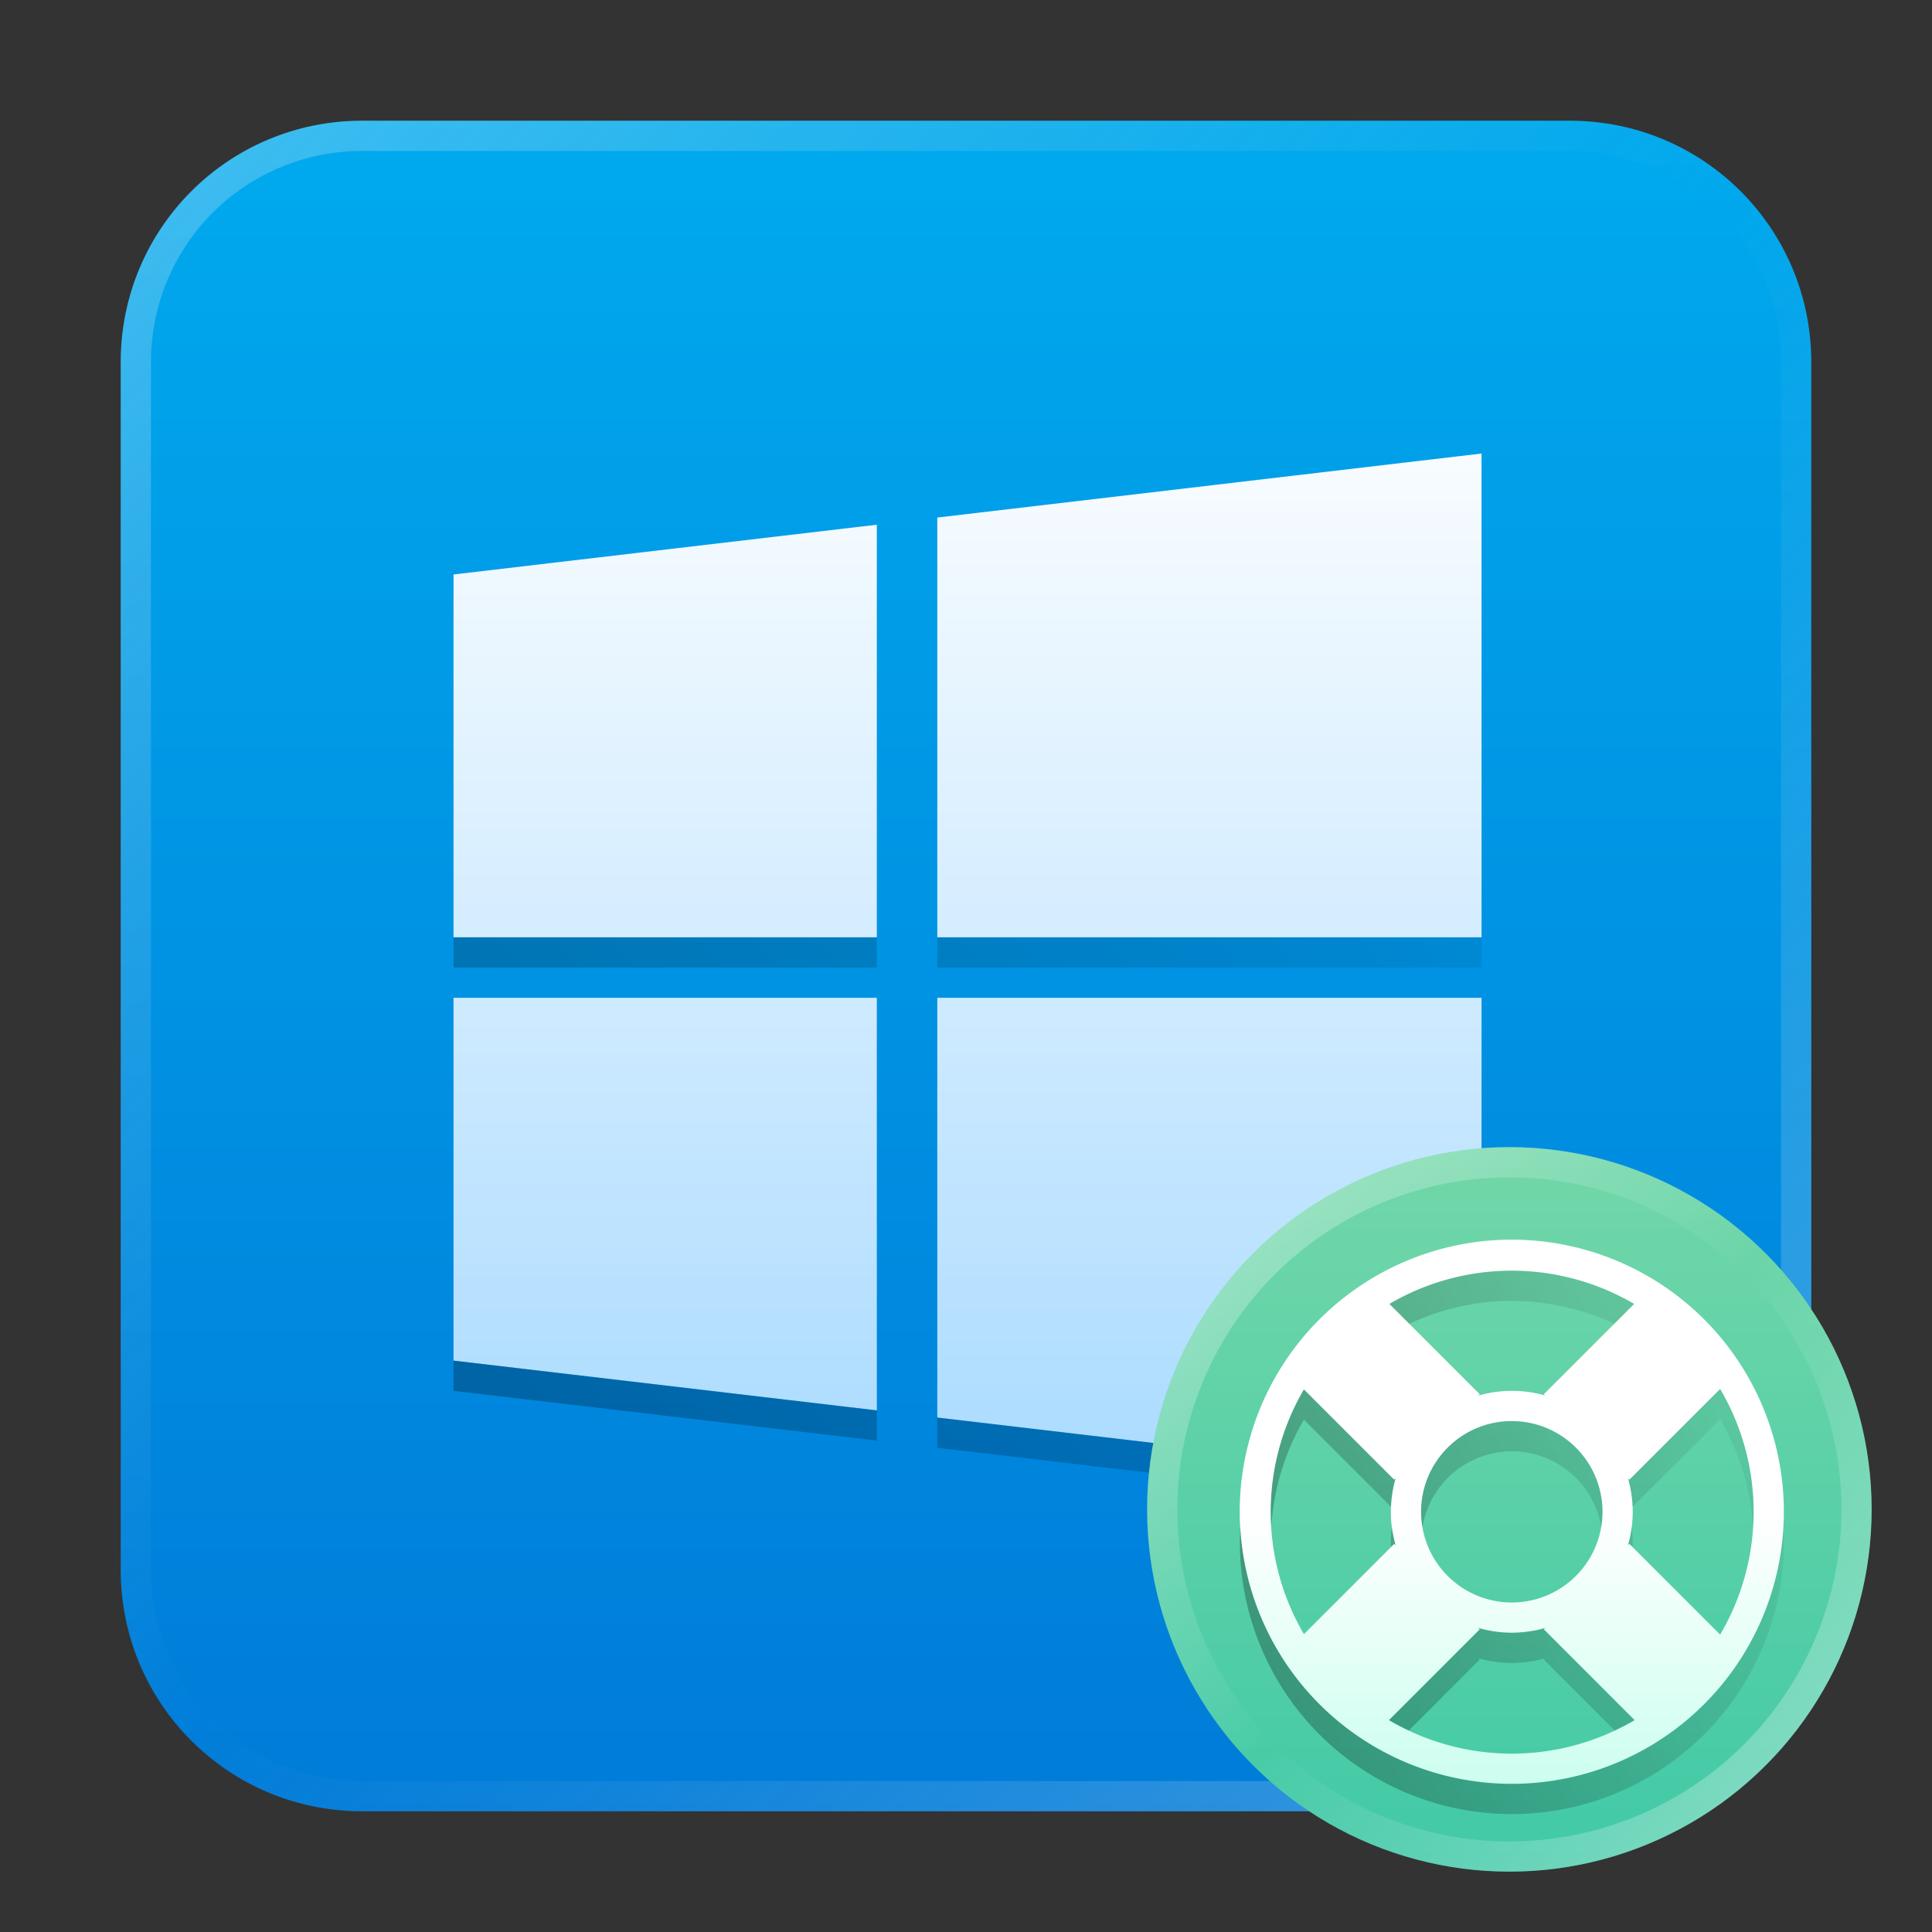 <?xml version="1.0" encoding="UTF-8" standalone="no"?>
<!-- Created with Inkscape (http://www.inkscape.org/) -->

<svg
   width="64"
   height="64"
   viewBox="0 0 16.933 16.933"
   version="1.1"
   id="svg5"
   inkscape:version="1.1.1 (3bf5ae0d25, 2021-09-20, custom)"
   sodipodi:docname="wine-help.svg"
   xmlns:inkscape="http://www.inkscape.org/namespaces/inkscape"
   xmlns:sodipodi="http://sodipodi.sourceforge.net/DTD/sodipodi-0.dtd"
   xmlns:xlink="http://www.w3.org/1999/xlink"
   xmlns="http://www.w3.org/2000/svg"
   xmlns:svg="http://www.w3.org/2000/svg">
  <rect x="0" y="0" width="16.933" height="16.933" fill="#333333" stroke="none"/>
  <sodipodi:namedview
     id="namedview7"
     pagecolor="#ffffff"
     bordercolor="#666666"
     borderopacity="1.0"
     inkscape:pageshadow="2"
     inkscape:pageopacity="0.0"
     inkscape:pagecheckerboard="0"
     inkscape:document-units="px"
     showgrid="false"
     units="px"
     height="48px"
     inkscape:zoom="4"
     inkscape:cx="29.25"
     inkscape:cy="2.875"
     inkscape:window-width="1920"
     inkscape:window-height="1011"
     inkscape:window-x="0"
     inkscape:window-y="0"
     inkscape:window-maximized="1"
     inkscape:current-layer="svg5"
     inkscape:lockguides="true" />
  <defs
     id="defs2">
    <linearGradient
       inkscape:collect="always"
       id="linearGradient2578">
      <stop
         style="stop-color:#76d8a8;stop-opacity:1;"
         offset="0"
         id="stop2574" />
      <stop
         style="stop-color:#3dc8a7;stop-opacity:1"
         offset="1"
         id="stop2576" />
    </linearGradient>
    <linearGradient
       inkscape:collect="always"
       id="linearGradient1321">
      <stop
         style="stop-color:#ffffff;stop-opacity:1;"
         offset="0"
         id="stop1317" />
      <stop
         style="stop-color:#bbfee9;stop-opacity:1"
         offset="1"
         id="stop1319" />
    </linearGradient>
    <linearGradient
       inkscape:collect="always"
       id="linearGradient1355">
      <stop
         style="stop-color:#0078d7;stop-opacity:1;"
         offset="0"
         id="stop1351" />
      <stop
         style="stop-color:#00adef;stop-opacity:1"
         offset="1"
         id="stop1353" />
    </linearGradient>
    <linearGradient
       inkscape:collect="always"
       id="linearGradient4568">
      <stop
         style="stop-color:#ffffff;stop-opacity:1;"
         offset="0"
         id="stop4564" />
      <stop
         style="stop-color:#a3d8ff;stop-opacity:1"
         offset="1"
         id="stop4566" />
    </linearGradient>
    <linearGradient
       inkscape:collect="always"
       id="linearGradient4194">
      <stop
         style="stop-color:#000000;stop-opacity:1;"
         offset="0"
         id="stop4190" />
      <stop
         style="stop-color:#000000;stop-opacity:0;"
         offset="1"
         id="stop4192" />
    </linearGradient>
    <linearGradient
       inkscape:collect="always"
       id="linearGradient2216">
      <stop
         style="stop-color:#ffffff;stop-opacity:1"
         offset="0"
         id="stop2210" />
      <stop
         style="stop-color:#ffffff;stop-opacity:0.004"
         offset="0.497"
         id="stop2212" />
      <stop
         style="stop-color:#ffffff;stop-opacity:1"
         offset="1"
         id="stop2214" />
    </linearGradient>
    <linearGradient
       inkscape:collect="always"
       xlink:href="#linearGradient2216"
       id="linearGradient1449"
       gradientUnits="userSpaceOnUse"
       x1="9.525"
       y1="9.525"
       x2="15.875"
       y2="15.875"
       gradientTransform="translate(0.529,0.529)" />
    <linearGradient
       inkscape:collect="always"
       xlink:href="#linearGradient4194"
       id="linearGradient4196"
       x1="11"
       y1="52.5"
       x2="53"
       y2="16.5"
       gradientUnits="userSpaceOnUse" />
    <linearGradient
       inkscape:collect="always"
       xlink:href="#linearGradient4568"
       id="linearGradient4570"
       x1="25"
       y1="12"
       x2="25"
       y2="52"
       gradientUnits="userSpaceOnUse" />
    <linearGradient
       inkscape:collect="always"
       xlink:href="#linearGradient37218"
       id="linearGradient1781"
       x1="2.8346456e-08"
       y1="2.2677165e-07"
       x2="64"
       y2="64"
       gradientUnits="userSpaceOnUse"
       gradientTransform="scale(0.265)" />
    <linearGradient
       inkscape:collect="always"
       id="linearGradient37218">
      <stop
         style="stop-color:#ffffff;stop-opacity:1"
         offset="0"
         id="stop37214" />
      <stop
         style="stop-color:#e6e6e6;stop-opacity:0.003"
         offset="0.497"
         id="stop37220" />
      <stop
         style="stop-color:#ffffff;stop-opacity:1"
         offset="1"
         id="stop37216" />
    </linearGradient>
    <linearGradient
       inkscape:collect="always"
       xlink:href="#linearGradient1355"
       id="linearGradient1357"
       x1="-3.175"
       y1="10.385"
       x2="-3.175"
       y2="-6.548"
       gradientUnits="userSpaceOnUse"
       gradientTransform="translate(3.175,6.548)" />
    <linearGradient
       inkscape:collect="always"
       xlink:href="#linearGradient1321"
       id="linearGradient1323"
       x1="49.001"
       y1="49.999"
       x2="48.999"
       y2="61.999"
       gradientUnits="userSpaceOnUse" />
    <linearGradient
       inkscape:collect="always"
       xlink:href="#linearGradient4194"
       id="linearGradient1751"
       gradientUnits="userSpaceOnUse"
       x1="39.001"
       y1="53.999"
       x2="60.999"
       y2="43.999"
       gradientTransform="translate(-2.6872441e-5,1)" />
    <linearGradient
       inkscape:collect="always"
       xlink:href="#linearGradient2578"
       id="linearGradient2580"
       x1="13.229"
       y1="9.525"
       x2="13.229"
       y2="16.933"
       gradientUnits="userSpaceOnUse" />
  </defs>
  <path
     id="rect863"
     style="fill:url(#linearGradient1357);fill-opacity:1;stroke-width:0.265"
     d="M 3.175,1.058 H 13.758 c 1.173,0 2.117,0.944 2.117,2.117 v 10.583 c 0,1.173 -0.944,2.117 -2.117,2.117 H 3.175 c -1.173,0 -2.117,-0.944 -2.117,-2.117 V 3.175 c 0,-1.173 0.944,-2.117 2.117,-2.117 z" />
  <path
     id="rect1345"
     style="opacity:0.3;fill:url(#linearGradient1781);fill-opacity:1;stroke-width:0.265"
     d="m 3.175,1.058 c -1.173,0 -2.117,0.944 -2.117,2.117 v 10.583 c 0,1.173 0.944,2.117 2.117,2.117 h 10.583 c 1.173,0 2.117,-0.944 2.117,-2.117 V 3.175 c 0,-1.173 -0.944,-2.117 -2.117,-2.117 z m 0,0.265 h 10.583 c 1.026,0 1.852,0.826 1.852,1.852 v 10.583 c 0,1.026 -0.826,1.852 -1.852,1.852 H 3.175 c -1.026,0 -1.852,-0.826 -1.852,-1.852 V 3.175 c 0,-1.026 0.826,-1.852 1.852,-1.852 z" />
  <path
     id="rect3474"
     style="opacity:1;fill:url(#linearGradient4570);stroke-width:1.176;fill-opacity:1"
     d="M 49 15 L 31 17.117 L 31 31 L 49 31 L 49 15 z M 29 17.354 L 15 19 L 15 31 L 29 31 L 29 17.354 z M 15 33 L 15 45 L 29 46.646 L 29 33 L 15 33 z M 31 33 L 31 46.883 L 49 49 L 49 33 L 31 33 z "
     transform="scale(0.265)" />
  <path
     id="rect3474-9"
     style="fill:url(#linearGradient4196);stroke-width:1.176;opacity:0.3;fill-opacity:1"
     d="M 15 31 L 15 32 L 29 32 L 29 31 L 15 31 z M 31 31 L 31 32 L 49 32 L 49 31 L 31 31 z M 15 45 L 15 46 L 29 47.646 L 29 46.646 L 15 45 z M 31 46.883 L 31 47.883 L 49 50 L 49 49 L 31 46.883 z "
     transform="scale(0.265)" />
  <circle
     style="fill:url(#linearGradient2580);fill-opacity:1;stroke-width:0.26"
     id="path876"
     cx="13.229"
     cy="13.229"
     r="3.175" />
  <path
     id="rect846-3-3"
     style="fill:url(#linearGradient1323);fill-opacity:1;stroke-width:0.574"
     d="M 49.664 41.006 A 9 9 0 0 0 43.637 43.637 A 9 9 0 0 0 43.637 56.363 A 9 9 0 0 0 56.363 56.363 A 9 9 0 0 0 56.363 43.637 A 9 9 0 0 0 49.664 41.006 z M 49.674 42.033 A 8 8 0 0 1 54.047 43.125 L 51.061 46.111 L 51.105 46.156 A 4 4 0 0 0 50 46 A 4 4 0 0 0 48.893 46.158 L 48.939 46.111 L 45.953 43.125 A 8 8 0 0 1 49.674 42.033 z M 56.891 45.938 A 8 8 0 0 1 56.891 54.062 L 53.889 51.061 L 53.844 51.105 A 4 4 0 0 0 54 50 A 4 4 0 0 0 53.844 48.895 L 53.889 48.939 L 56.891 45.938 z M 43.125 45.953 L 46.111 48.939 L 46.158 48.893 A 4 4 0 0 0 46 50 A 4 4 0 0 0 46.158 51.107 L 46.111 51.061 L 43.125 54.047 A 8 8 0 0 1 43.125 45.953 z M 50 47 A 3 3 0 0 1 53 50 A 3 3 0 0 1 50 53 A 3 3 0 0 1 47 50 A 3 3 0 0 1 50 47 z M 48.893 53.842 A 4 4 0 0 0 50 54 A 4 4 0 0 0 51.105 53.844 L 51.061 53.889 L 54.062 56.891 A 8 8 0 0 1 45.938 56.891 L 48.939 53.889 L 48.893 53.842 z "
     transform="scale(0.265)" />
  <path
     id="rect846-3-3-6"
     style="opacity:0.3;fill:url(#linearGradient1751);fill-opacity:1;stroke-width:0.574"
     d="M 49.674 42.033 A 8 8 0 0 0 45.953 43.125 L 46.611 43.783 A 8 8 0 0 1 49.674 43.033 A 8 8 0 0 1 53.389 43.783 L 54.047 43.125 A 8 8 0 0 0 49.674 42.033 z M 56.891 45.938 L 53.889 48.939 L 53.844 48.895 A 4 4 0 0 1 53.992 49.836 L 56.891 46.938 A 8 8 0 0 1 57.982 50.5 A 8 8 0 0 0 56.891 45.938 z M 43.125 45.953 A 8 8 0 0 0 42.047 50.5 A 8 8 0 0 1 43.125 46.953 L 46.008 49.836 A 4 4 0 0 1 46.158 48.893 L 46.111 48.939 L 43.125 45.953 z M 50 47 A 3 3 0 0 0 47 50 A 3 3 0 0 0 47.047 50.5 A 3 3 0 0 1 50 48 A 3 3 0 0 1 52.959 50.5 A 3 3 0 0 0 53 50 A 3 3 0 0 0 50.271 47.014 A 4 4 0 0 0 50.262 47.012 A 4 4 0 0 0 50 47 z M 41.02 50.5 A 9 9 0 0 0 43.637 57.363 A 9 9 0 0 0 56.363 57.363 A 9 9 0 0 0 58.984 50.5 A 9 9 0 0 1 56.363 56.363 A 9 9 0 0 1 50.336 58.992 A 9 9 0 0 1 49.672 58.992 A 8 8 0 0 1 49.664 58.992 A 9 9 0 0 1 43.637 56.363 A 9 9 0 0 1 41.02 50.5 z M 46.035 50.5 A 4 4 0 0 0 46 51 A 4 4 0 0 0 46.008 51.164 L 46.111 51.061 L 46.158 51.107 A 4 4 0 0 1 46.035 50.5 z M 53.965 50.5 A 4 4 0 0 1 53.844 51.105 L 53.889 51.061 L 53.992 51.164 A 4 4 0 0 0 54 51 A 4 4 0 0 0 53.965 50.5 z M 48.893 53.842 L 48.939 53.889 L 45.938 56.891 A 8 8 0 0 0 46.594 57.234 L 48.939 54.889 L 48.893 54.842 A 4 4 0 0 0 50 55 A 4 4 0 0 0 51.105 54.844 L 51.061 54.889 L 53.406 57.234 A 8 8 0 0 0 54.062 56.891 L 51.061 53.889 L 51.105 53.844 A 4 4 0 0 1 50.271 53.986 A 3 3 0 0 1 50.262 53.988 A 3 3 0 0 1 50 54 A 4 4 0 0 1 48.893 53.842 z "
     transform="scale(0.265)" />
  <path
     id="path876-5"
     style="opacity:0.4;fill:url(#linearGradient1449);fill-opacity:1;stroke-width:0.26"
     d="m 13.229,10.054 a 3.175,3.175 0 0 0 -3.175,3.175 3.175,3.175 0 0 0 3.175,3.175 3.175,3.175 0 0 0 3.175,-3.175 3.175,3.175 0 0 0 -3.175,-3.175 z m 0,0.265 a 2.91,2.91 0 0 1 2.91,2.91 2.91,2.91 0 0 1 -2.91,2.91 2.91,2.91 0 0 1 -2.91,-2.91 2.91,2.91 0 0 1 2.91,-2.91 z" />
</svg>
